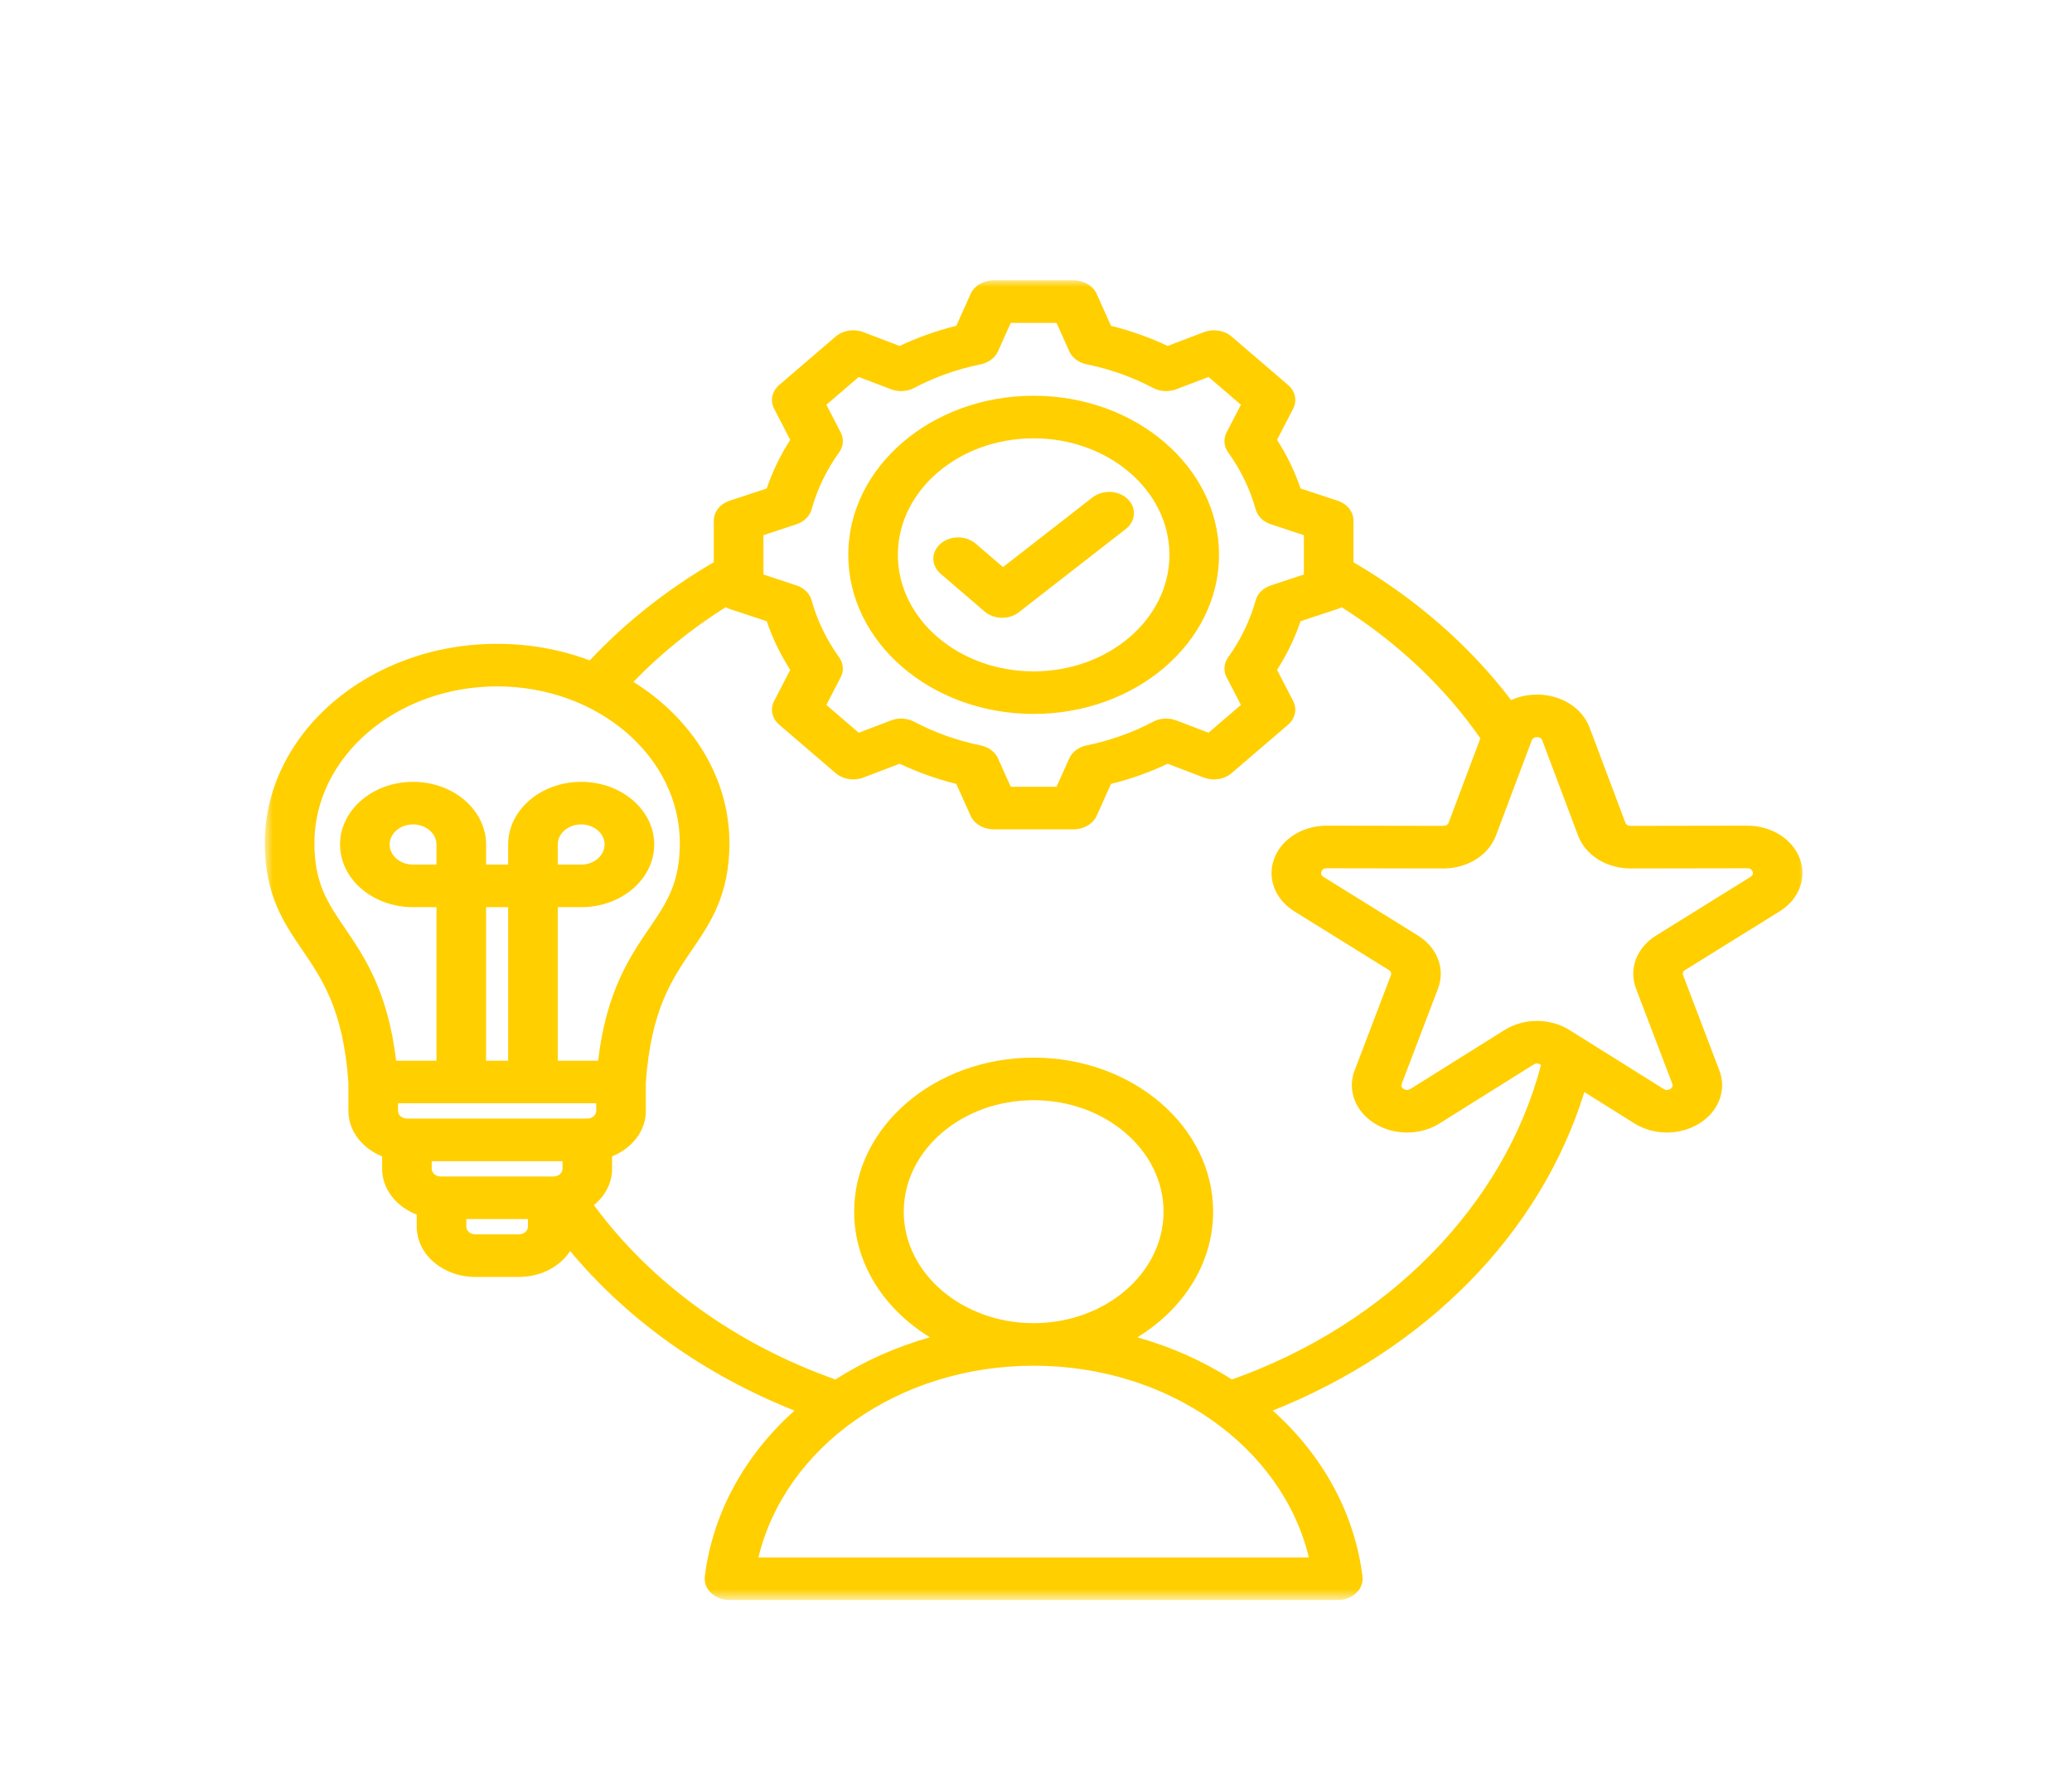 <svg width="148" height="127" viewBox="0 0 148 127" fill="none" xmlns="http://www.w3.org/2000/svg">
<mask id="mask0_10_266" style="mask-type:luminance" maskUnits="userSpaceOnUse" x="18" y="19" width="112" height="96">
<path d="M18.915 19.997H129.027V114.231H18.915V19.997Z" fill="white"/>
</mask>
<g mask="url(#mask0_10_266)">
<path d="M128.552 61.307C128.023 59.908 126.518 58.97 124.806 58.97C124.803 58.97 124.801 58.97 124.798 58.97L116.471 58.984C116.282 58.984 116.151 58.901 116.094 58.748L113.536 51.948C113.009 50.547 111.501 49.607 109.785 49.607C109.122 49.607 108.492 49.748 107.937 50.001C104.989 46.126 101.141 42.762 96.678 40.157V37.179C96.678 36.551 96.226 35.987 95.542 35.761L92.896 34.887C92.489 33.679 91.927 32.515 91.217 31.413L92.369 29.188C92.666 28.612 92.522 27.94 92.004 27.495L87.969 24.033C87.451 23.589 86.668 23.465 85.999 23.72L83.404 24.708C82.118 24.1 80.763 23.618 79.356 23.269L78.337 20.996C78.075 20.41 77.416 20.022 76.684 20.022H70.98C70.248 20.022 69.589 20.41 69.327 20.996L68.308 23.269C66.901 23.618 65.544 24.1 64.26 24.708L61.665 23.72C60.996 23.465 60.213 23.589 59.693 24.033L55.66 27.495C55.142 27.94 54.996 28.612 55.293 29.188L56.447 31.413C55.737 32.516 55.175 33.679 54.768 34.887L52.121 35.761C51.438 35.987 50.986 36.551 50.986 37.179V40.154C47.636 42.106 44.665 44.459 42.128 47.166C40.099 46.405 37.86 45.981 35.509 45.981C26.358 45.981 18.915 52.369 18.915 60.221C18.915 63.917 20.27 65.904 21.58 67.827C23.028 69.949 24.525 72.145 24.887 77.328V79.343C24.887 80.777 25.874 82.013 27.295 82.587V83.476C27.295 84.931 28.311 86.184 29.765 86.746V87.61C29.765 89.588 31.641 91.198 33.946 91.198H37.071C38.642 91.198 40.011 90.451 40.725 89.349C44.822 94.267 50.34 98.199 56.749 100.744C53.257 103.874 50.918 107.978 50.343 112.591C50.289 113.019 50.451 113.448 50.787 113.768C51.123 114.09 51.603 114.272 52.105 114.272H95.559C96.061 114.272 96.541 114.09 96.877 113.768C97.213 113.448 97.373 113.019 97.321 112.591C96.744 107.976 94.406 103.871 90.912 100.741C96.271 98.609 101.07 95.478 104.909 91.585C108.808 87.63 111.632 82.969 113.168 77.993L116.746 80.234C118.132 81.1 119.996 81.101 121.383 80.236C122.772 79.371 123.346 77.85 122.812 76.45L120.225 69.659C120.167 69.506 120.216 69.374 120.369 69.278L127.115 65.09C128.506 64.228 129.082 62.706 128.552 61.307ZM54.529 38.223L56.886 37.445C57.432 37.265 57.837 36.866 57.973 36.378C58.372 34.938 59.035 33.568 59.941 32.303C60.248 31.877 60.288 31.348 60.053 30.89L59.026 28.907L61.34 26.923L63.649 27.802C64.184 28.006 64.801 27.97 65.297 27.707C66.771 26.929 68.368 26.362 70.046 26.019C70.613 25.903 71.079 25.553 71.288 25.087L72.196 23.062H75.468L76.374 25.087C76.584 25.553 77.049 25.903 77.618 26.019C79.296 26.362 80.893 26.929 82.365 27.707C82.863 27.97 83.48 28.006 84.013 27.802L86.324 26.923L88.638 28.907L87.611 30.889C87.374 31.346 87.416 31.876 87.722 32.303C88.629 33.566 89.292 34.937 89.691 36.378C89.827 36.866 90.232 37.265 90.778 37.445L93.135 38.223V41.03L90.778 41.809C90.232 41.989 89.825 42.388 89.691 42.876C89.29 44.315 88.629 45.686 87.722 46.95C87.416 47.376 87.374 47.906 87.611 48.364L88.638 50.346L86.324 52.332L84.015 51.451C83.481 51.248 82.865 51.283 82.367 51.546C80.894 52.325 79.296 52.893 77.618 53.236C77.049 53.352 76.584 53.701 76.374 54.168L75.468 56.191H72.196L71.288 54.168C71.079 53.7 70.615 53.351 70.046 53.236C68.368 52.893 66.771 52.324 65.299 51.546C64.801 51.283 64.184 51.247 63.651 51.451L61.34 52.332L59.026 50.346L60.053 48.364C60.288 47.907 60.248 47.378 59.941 46.95C59.035 45.687 58.372 44.316 57.973 42.876C57.837 42.388 57.43 41.989 56.886 41.809L54.529 41.03V38.223ZM22.457 60.221C22.457 54.045 28.313 49.022 35.509 49.022C42.706 49.022 48.559 54.045 48.559 60.221C48.559 63.093 47.597 64.504 46.378 66.291C44.998 68.314 43.31 70.792 42.723 75.755H39.84V64.79H41.513C44.389 64.79 46.73 62.783 46.73 60.314C46.73 57.846 44.389 55.839 41.513 55.839C38.637 55.839 36.297 57.846 36.297 60.314V61.75H34.72V60.314C34.72 57.847 32.381 55.839 29.504 55.839C26.628 55.839 24.289 57.846 24.289 60.314C24.289 62.783 26.628 64.79 29.504 64.79H31.177V75.755H28.294C27.707 70.792 26.019 68.315 24.639 66.291C23.419 64.504 22.457 63.093 22.457 60.221ZM31.476 84.024C31.129 84.024 30.838 83.774 30.838 83.477V82.93H40.179V83.477C40.179 83.774 39.888 84.024 39.542 84.024H31.476ZM42.587 79.343C42.587 79.64 42.296 79.89 41.95 79.89H29.067C28.721 79.89 28.43 79.64 28.43 79.343V78.796H42.587V79.343ZM31.177 61.75H29.504C28.581 61.75 27.832 61.105 27.832 60.314C27.832 59.523 28.581 58.879 29.504 58.879C30.426 58.879 31.177 59.523 31.177 60.314V61.75ZM36.297 75.755H34.72V64.79H36.297V75.755ZM39.84 61.75V60.314C39.84 59.523 40.59 58.879 41.513 58.879C42.434 58.879 43.185 59.523 43.185 60.314C43.185 61.105 42.434 61.75 41.513 61.75H39.84ZM37.071 88.158H33.946C33.601 88.158 33.308 87.908 33.308 87.61V87.064H37.709V87.61C37.709 87.908 37.416 88.158 37.071 88.158ZM54.173 111.233C56.083 103.317 64.212 97.539 73.832 97.539C83.452 97.539 91.58 103.317 93.491 111.233H54.173ZM64.554 86.537C64.554 82.148 68.717 78.576 73.832 78.576C78.947 78.576 83.11 82.148 83.11 86.537C83.11 90.927 78.947 94.499 73.832 94.499C68.717 94.499 64.554 90.927 64.554 86.537ZM87.992 98.523C85.965 97.222 83.686 96.2 81.237 95.511C84.51 93.514 86.653 90.237 86.653 86.537C86.653 80.472 80.9 75.536 73.832 75.536C66.763 75.536 61.011 80.472 61.011 86.537C61.011 90.237 63.154 93.514 66.427 95.509C63.976 96.2 61.699 97.224 59.672 98.523C52.552 96.003 46.532 91.646 42.422 86.069C43.221 85.415 43.722 84.496 43.722 83.476V82.587C45.143 82.013 46.131 80.777 46.131 79.342V77.326C46.492 72.145 47.989 69.949 49.437 67.827C50.747 65.904 52.102 63.917 52.102 60.222C52.102 55.488 49.395 51.289 45.243 48.699C47.181 46.694 49.387 44.908 51.829 43.367C51.922 43.416 52.017 43.459 52.121 43.493L54.768 44.368C55.175 45.576 55.736 46.739 56.445 47.842L55.293 50.067C54.996 50.641 55.142 51.315 55.66 51.759L59.693 55.22C60.211 55.664 60.996 55.79 61.665 55.535L64.26 54.545C65.546 55.154 66.899 55.637 68.307 55.986L69.326 58.257C69.589 58.845 70.246 59.231 70.98 59.231H76.684C77.416 59.231 78.073 58.845 78.337 58.257L79.356 55.987C80.765 55.637 82.12 55.155 83.404 54.547L85.997 55.535C86.666 55.79 87.451 55.666 87.969 55.22L92.004 51.759C92.522 51.315 92.666 50.641 92.369 50.067L91.217 47.841C91.927 46.739 92.488 45.576 92.895 44.368L95.542 43.493C95.645 43.459 95.742 43.416 95.833 43.367C99.817 45.887 103.205 49.087 105.741 52.73L103.478 58.748C103.421 58.901 103.29 58.984 103.1 58.984L94.774 58.97C94.771 58.97 94.769 58.97 94.766 58.97C93.053 58.97 91.549 59.908 91.02 61.307C90.488 62.706 91.066 64.228 92.457 65.09L99.202 69.278C99.356 69.374 99.405 69.506 99.347 69.661L96.758 76.451C96.225 77.851 96.8 79.372 98.187 80.237C98.881 80.67 99.692 80.886 100.503 80.886C101.317 80.886 102.131 80.668 102.826 80.234L109.551 76.024C109.705 75.927 109.867 75.927 110.019 76.024L110.073 76.057C107.44 86.099 99.105 94.583 87.992 98.523ZM125.038 62.627L118.294 66.815C116.9 67.68 116.323 69.203 116.858 70.605L119.447 77.396C119.505 77.551 119.454 77.682 119.302 77.777C119.149 77.872 118.987 77.872 118.835 77.777L112.108 73.567C110.719 72.697 108.854 72.697 107.463 73.567L100.739 77.777C100.584 77.872 100.424 77.872 100.27 77.778C100.117 77.682 100.068 77.551 100.127 77.396L102.715 70.605C103.248 69.203 102.672 67.68 101.28 66.815L94.535 62.627C94.381 62.532 94.332 62.401 94.39 62.246C94.449 62.091 94.578 62.01 94.768 62.01L103.094 62.024C103.096 62.024 103.099 62.024 103.102 62.024C104.818 62.024 106.324 61.083 106.851 59.681L109.409 52.884C109.468 52.729 109.599 52.647 109.787 52.647C109.976 52.647 110.107 52.729 110.164 52.882L112.722 59.681C113.249 61.083 114.755 62.024 116.471 62.024C116.474 62.024 116.478 62.024 116.481 62.024L124.806 62.01C124.806 62.01 124.806 62.01 124.807 62.01C124.995 62.01 125.126 62.092 125.183 62.246C125.242 62.401 125.191 62.532 125.038 62.627ZM73.832 50.989C81.133 50.989 87.073 45.892 87.073 39.627C87.073 33.361 81.133 28.264 73.832 28.264C66.531 28.264 60.591 33.361 60.591 39.627C60.591 45.892 66.531 50.989 73.832 50.989ZM73.832 31.305C79.178 31.305 83.531 35.037 83.531 39.627C83.531 44.216 79.178 47.949 73.832 47.949C68.484 47.949 64.133 44.216 64.133 39.627C64.133 35.037 68.484 31.305 73.832 31.305ZM67.187 40.977C66.495 40.383 66.495 39.422 67.187 38.828C67.878 38.234 69 38.234 69.693 38.828L71.644 40.502L78.033 35.527C78.758 34.962 79.878 35.008 80.535 35.63C81.193 36.252 81.139 37.214 80.415 37.779L72.776 43.726C72.437 43.991 72.011 44.122 71.586 44.122C71.131 44.122 70.678 43.972 70.332 43.676L67.187 40.977Z" fill="#FFCF00"/>
</g>
</svg>
